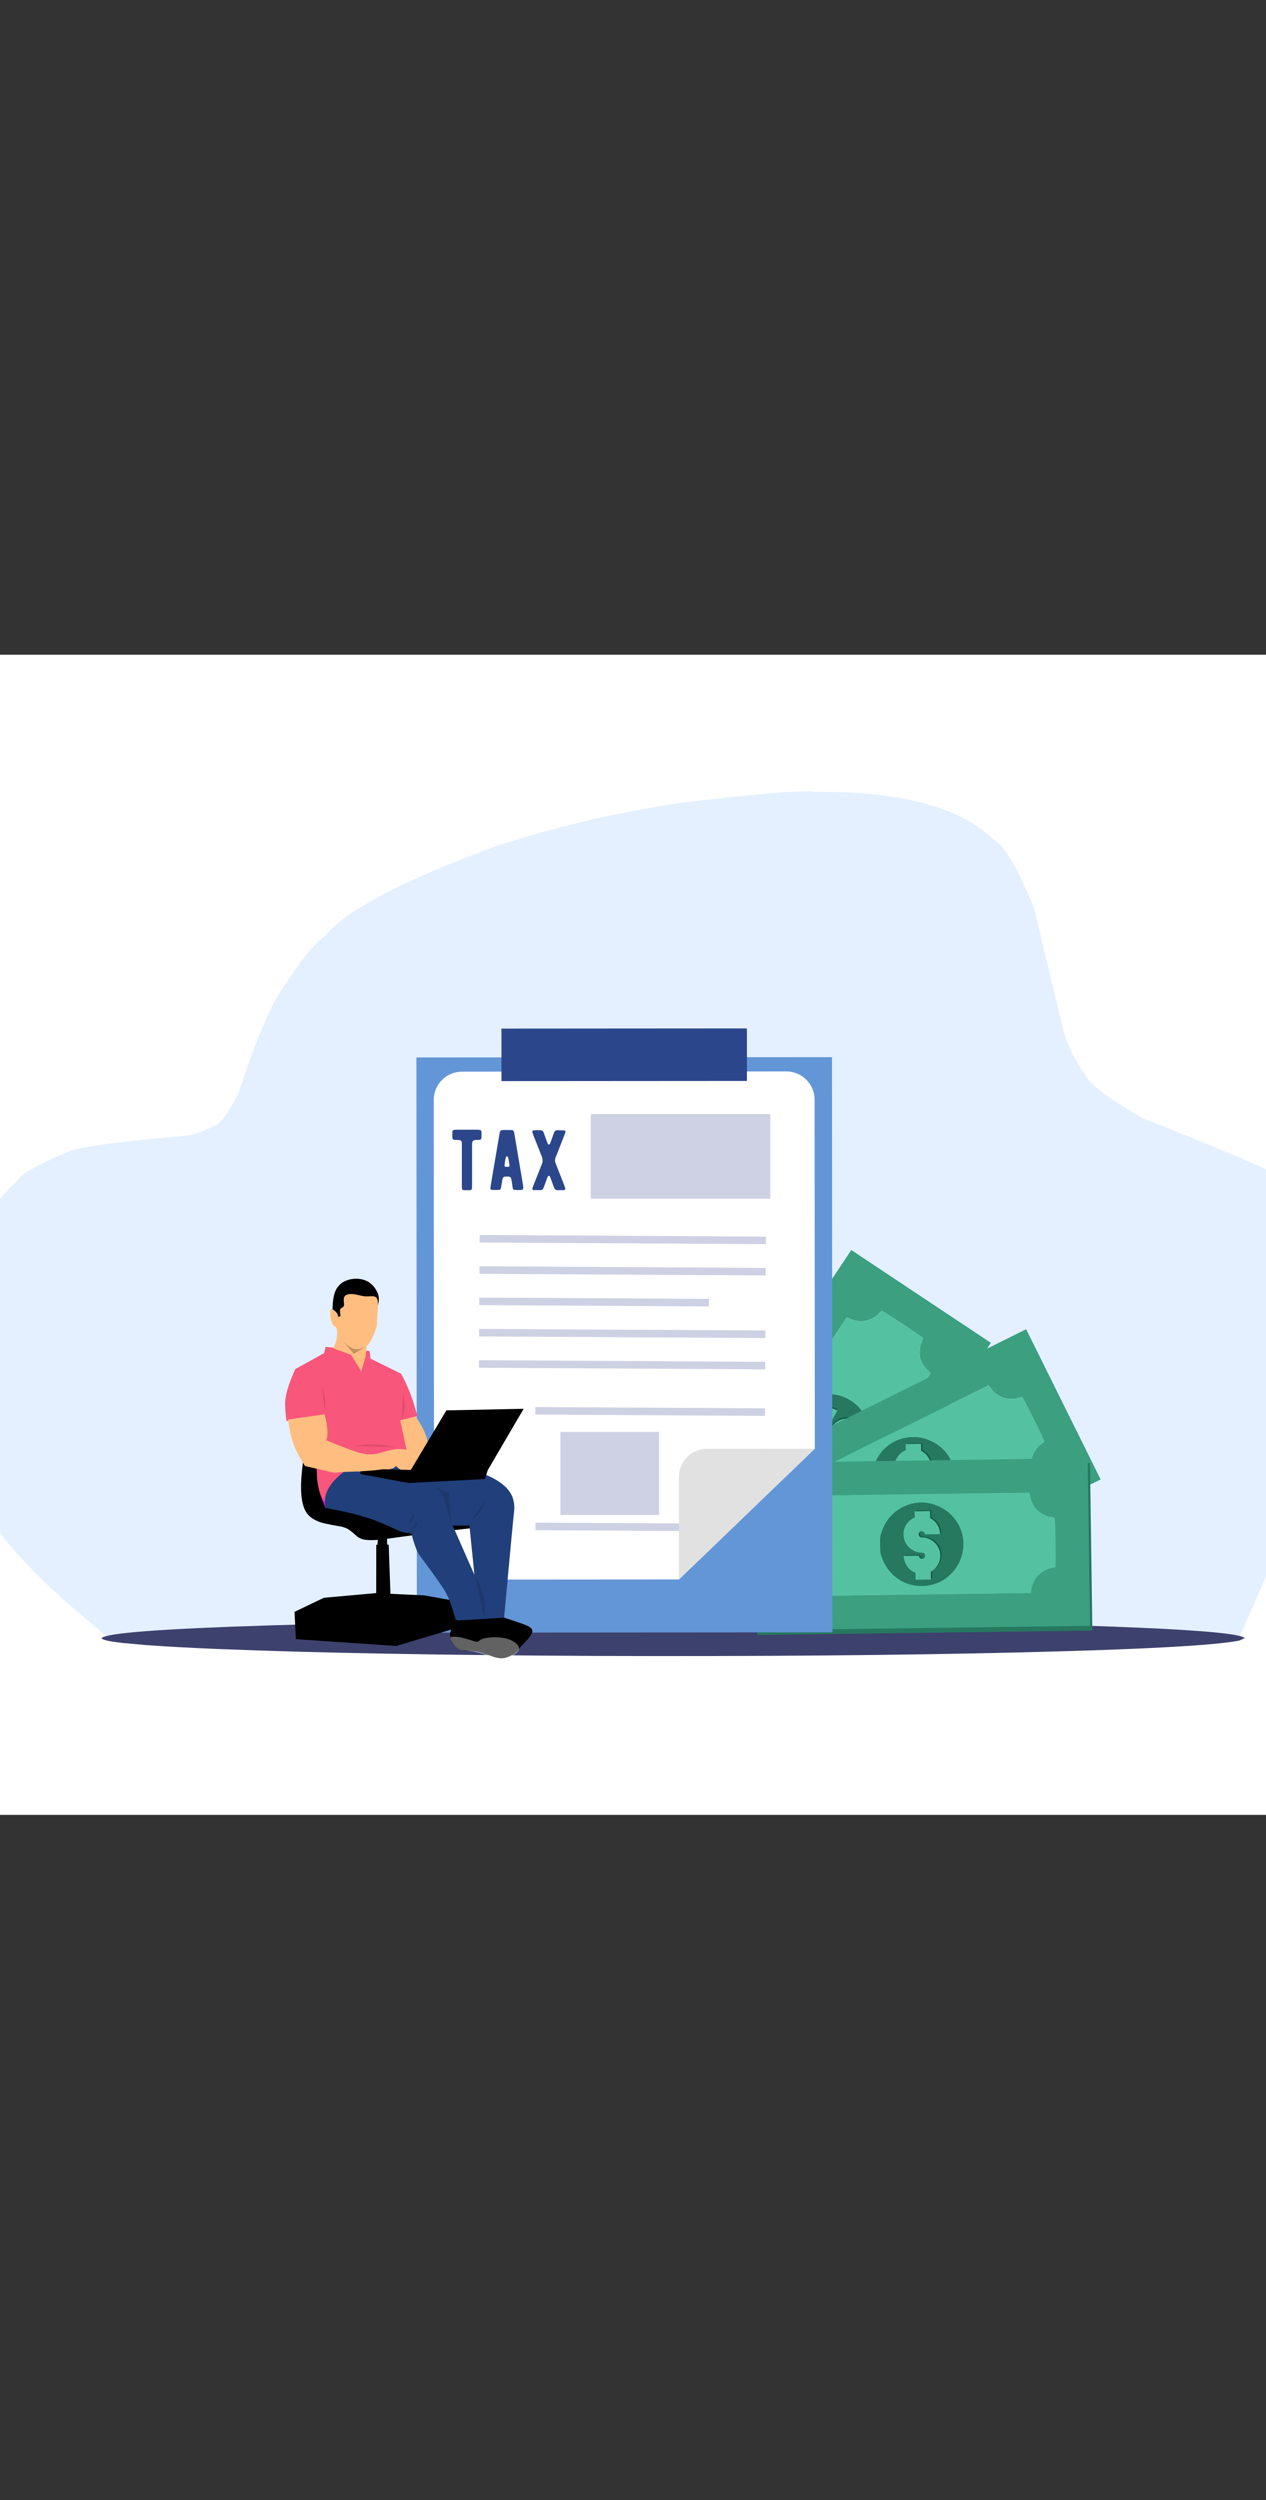 <?xml version='1.0' encoding='utf-8'?>
<svg xmlns="http://www.w3.org/2000/svg" version="1.1" width="1080px" height="2132px" viewBox="0 0 1080 2132"><rect x="0" y="0" width="1080" height="2132" fill="#333333" stroke="none"/> <g id="layer1"> <g style="fill:rgb(255,255,255); fill-opacity:1.0; stroke-linejoin: miter"> <path d="M-152.001,558.343C-152.175,558.343,-152.342,558.412,-152.465,558.535C-152.588,558.658,-152.657,558.825,-152.657,558.999L-152.656,1547C-152.656,1547.362,-152.362,1547.656,-152,1547.656L1231.001,1547.657C1231.175,1547.657,1231.342,1547.588,1231.465,1547.465C1231.588,1547.342,1231.657,1547.175,1231.657,1547.001L1231.656,559C1231.656,558.638,1231.362,558.344,1231,558.344L-152.001,558.343 Z"/> </g> <g style="fill:rgb(228,240,255); fill-opacity:1.0; stroke-linejoin: miter"> <path d="M90.383,1395.312L74.914,1381.73Q-30.811,1295.879,-47.521,1209.82Q-56.525,1180.796,-41.842,1108.029Q-24.909,1044.618,14.62,1006.908Q20.12,998.08,57.093,982.673Q67.186,976.49,160.039,968.381Q172.515,965.838,182.132,960.133Q188.854,960.049,203.373,932.639Q218.968,883.952,234.219,853.557Q263.008,807.551,277.113,798.374Q303.087,765.814,421.502,722.148Q495.841,697.604,578.293,684.947Q678.309,672.807,694.891,675.258Q805.14,674.208,848.048,716.409Q860.38,722.237,881.799,773.319L907.741,880.922Q914.13,900.804,925.891,916.519Q928.753,926.654,974.792,953.543Q1082.194,995.689,1099.199,1007.125Q1136.962,1027.536,1148.089,1067.358Q1161.381,1093.619,1134.745,1196.996Q1104.62,1290.931,1056.535,1397.984L90.383,1395.312"/> </g> <g style="fill:rgb(61,65,109); fill-opacity:1.0; stroke-linejoin: miter"> <path d="M1061.811,1396.938L1057.36,1399.018Q1025.719,1405.307,872.194,1409.077Q717.608,1412.843,508.122,1412.131Q308.195,1411.136,188.327,1406.307Q149.921,1404.746,125.057,1402.906L104.159,1401.013Q86.937,1399.06,86.744,1396.937Q91.972,1390.421,229.539,1386.094Q367.106,1381.768,574.277,1381.604Q781.448,1381.768,919.015,1386.095Q1056.583,1390.422,1061.811,1396.938"/> </g> <g style="fill:rgb(59,159,128); fill-opacity:1.0; stroke-linejoin: miter"> <path d="M568.395,1304.09C568.57,1304.342,595.267,1322.159,627.797,1343.713L686.907,1382.938L766.138,1264.061L845.319,1145.15L785.764,1105.561L726.208,1065.971L647.215,1184.797C603.76,1250.167,568.301,1303.819,568.395,1304.09 Z M725.457,1124.761C731.825,1127.483,737.823,1127.347,744.023,1124.325C746.276,1123.21,748.255,1121.78,749.605,1120.273C750.698,1118.935,751.934,1117.905,752.266,1117.92C753.554,1117.948,787.286,1140.373,787.384,1141.261C787.382,1141.673,786.861,1143.18,786.197,1144.594C784.549,1147.897,784.066,1154.515,785.13,1158.385C786.295,1162.319,788.761,1166.363,791.573,1168.851L793.876,1170.862L742.507,1248.145L691.165,1325.379L687.61,1323.908C685.672,1323.099,683.039,1322.31,681.769,1322.156C675.815,1321.495,667.934,1324.158,664.271,1328.112C663.433,1329.065,662.309,1330.239,661.785,1330.717L660.866,1331.686L643.238,1319.966C623.513,1306.854,625.229,1308.614,627.429,1303.96C628.979,1300.597,629.366,1295.978,628.474,1291.537C627.514,1286.776,624.111,1281.149,620.92,1279.025L619.539,1278.107L670.942,1200.777L722.348,1123.449L725.457,1124.761 Z"/> </g> <g style="fill:rgb(38,120,95); fill-opacity:1.0; stroke-linejoin: miter"> <path d="M674,1210.231C671.453,1216.229,670.542,1223.597,671.582,1229.989C672.622,1236.178,674.563,1240.696,678.348,1245.958C680.941,1249.607,681.687,1250.241,687.167,1253.884C692.503,1257.432,693.6,1257.951,697.583,1258.883C706.216,1260.983,714.595,1260.161,722.016,1256.645C736.065,1249.977,744.438,1234.177,741.975,1219.077C739.08,1201.418,724.482,1188.757,706.9,1188.749C692.82,1188.735,679.442,1197.496,674,1210.231 Z"/> </g> <g style="fill:rgb(84,194,160); fill-opacity:1.0; stroke-linejoin: miter"> <path d="M676.892,1204.888C683.391,1195.109,694.891,1188.738,706.9,1188.749C724.482,1188.757,739.08,1201.418,741.975,1219.077C743.403,1227.84,741.187,1236.84,736.324,1244.151C732.809,1249.439,727.911,1253.846,722.016,1256.645C714.595,1260.161,706.216,1260.983,697.583,1258.883C693.6,1257.951,692.503,1257.432,687.167,1253.884C681.687,1250.241,680.941,1249.607,678.348,1245.958C674.563,1240.696,672.622,1236.178,671.582,1229.989C670.542,1223.597,671.453,1216.229,674,1210.231C674.801,1208.358,675.774,1206.573,676.892,1204.888 Z M619.539,1278.107L620.92,1279.025C624.111,1281.149,627.514,1286.776,628.474,1291.537C629.366,1295.978,628.979,1300.597,627.429,1303.96C625.229,1308.614,623.513,1306.854,643.238,1319.966L660.866,1331.686L661.785,1330.717C662.309,1330.239,663.433,1329.065,664.271,1328.112C667.934,1324.158,675.815,1321.495,681.769,1322.156C683.039,1322.31,685.672,1323.099,687.61,1323.908L691.165,1325.379L793.876,1170.862L791.573,1168.851C788.761,1166.363,786.295,1162.319,785.13,1158.385C784.066,1154.515,784.549,1147.897,786.197,1144.594C786.861,1143.18,787.382,1141.673,787.384,1141.261C787.286,1140.373,753.554,1117.948,752.266,1117.92C751.934,1117.905,750.698,1118.935,749.605,1120.273C748.255,1121.78,746.276,1123.21,744.023,1124.325C737.823,1127.347,731.825,1127.483,725.457,1124.761L722.348,1123.449 Z"/> </g> <g style="fill:rgb(18,91,69); fill-opacity:1.0; stroke-linejoin: miter"> <path d="M686.63,1210.522L691.181,1213.074Q690.609,1217.754,692.672,1222.035Q694.734,1226.317,699.081,1228.755Q701.865,1230.317,704.987,1230.639Q708.042,1230.924,710.904,1230.119Q713.766,1229.314,716.262,1227.411Q718.72,1225.575,720.282,1222.791L720.511,1222.383Q721.103,1221.645,722.02,1221.444Q722.935,1221.244,723.818,1221.739Q724.769,1222.272,725.067,1223.332Q725.365,1224.393,724.832,1225.343Q724.299,1226.294,723.238,1226.592Q722.178,1226.891,721.228,1226.357L714.904,1237.63Q717.078,1238.849,719.428,1239.275Q721.673,1239.73,724.018,1239.528Q726.258,1239.356,728.424,1238.518Q730.523,1237.641,732.336,1236.158L737.498,1239.054L743.897,1227.645L738.124,1224.407Q738.187,1220.157,736.1,1216.397Q734.08,1212.675,730.142,1210.466Q727.357,1208.904,724.235,1208.58Q721.18,1208.295,718.318,1209.101Q715.456,1209.906,712.96,1211.81Q710.502,1213.645,708.94,1216.429L708.712,1216.837Q708.119,1217.576,707.135,1217.738Q706.219,1217.939,705.404,1217.481Q704.453,1216.948,704.087,1215.85Q703.789,1214.79,704.322,1213.839Q704.855,1212.888,705.983,1212.628Q707.044,1212.33,707.994,1212.863L714.317,1201.589Q710.379,1199.38,706.082,1199.56Q701.785,1199.738,698.191,1202.008L693.029,1199.113 Z"/> </g> <g style="fill:rgb(84,194,160); fill-opacity:1.0; stroke-linejoin: miter"> <path d="M686.665,1211.798L691.215,1214.35Q690.644,1219.029,692.706,1223.311Q694.769,1227.592,699.115,1230.031Q701.899,1231.592,705.022,1231.915Q708.076,1232.2,710.938,1231.394Q713.8,1230.589,716.296,1228.686Q718.754,1226.851,720.316,1224.066L720.545,1223.659Q721.138,1222.92,722.054,1222.72Q722.969,1222.519,723.853,1223.014Q724.803,1223.548,725.101,1224.608Q725.399,1225.668,724.866,1226.618Q724.333,1227.569,723.273,1227.867Q722.213,1228.166,721.262,1227.633L714.939,1238.906Q717.112,1240.125,719.462,1240.55Q721.707,1241.006,724.053,1240.804Q726.292,1240.632,728.458,1239.793Q730.557,1238.917,732.37,1237.434L737.532,1240.33L743.931,1228.92L738.159,1225.682Q738.221,1221.432,736.134,1217.672Q734.115,1213.95,730.176,1211.741Q727.391,1210.179,724.269,1209.856Q721.215,1209.571,718.353,1210.377Q715.49,1211.181,712.995,1213.085Q710.537,1214.92,708.975,1217.705L708.746,1218.112Q708.154,1218.851,707.17,1219.013Q706.253,1219.213,705.438,1218.757Q704.488,1218.224,704.122,1217.125Q703.823,1216.066,704.357,1215.115Q704.889,1214.164,706.018,1213.904Q707.078,1213.605,708.029,1214.138L714.352,1202.865Q710.413,1200.656,706.116,1200.835Q701.82,1201.014,698.226,1203.284L693.064,1200.388 Z"/> </g> <g style="fill:rgb(59,159,128); fill-opacity:1.0; stroke-linejoin: miter"> <path d="M619.65,1260.825C619.675,1261.131,633.887,1289.909,651.282,1324.842L682.861,1388.366L810.916,1325.031L938.943,1261.642L907.161,1197.58L875.379,1133.514L747.556,1196.925C677.239,1231.809,619.704,1260.544,619.65,1260.825 Z M845.334,1184.053C849.488,1189.594,854.75,1192.475,861.631,1192.958C864.139,1193.12,866.568,1192.871,868.491,1192.24C870.107,1191.628,871.692,1191.354,871.972,1191.533C873.072,1192.201,891.073,1228.489,890.714,1229.307C890.506,1229.662,889.302,1230.708,888.02,1231.6C884.941,1233.635,881.213,1239.125,880.199,1243.009C879.242,1246.999,879.355,1251.734,880.548,1255.294L881.536,1258.187L798.408,1299.432L715.328,1340.647L712.985,1337.596C711.711,1335.926,709.825,1333.926,708.802,1333.157C703.977,1329.609,695.82,1327.974,690.67,1329.568C689.468,1329.973,687.908,1330.429,687.215,1330.58L685.935,1330.961L676.529,1311.997C666.001,1290.778,666.608,1293.161,670.841,1290.23C673.864,1288.091,676.509,1284.287,677.956,1279.994C679.506,1275.392,679.372,1268.816,677.671,1265.381L676.933,1263.896L760.115,1222.628L843.297,1181.362L845.334,1184.053 Z"/> </g> <g style="fill:rgb(38,120,95); fill-opacity:1.0; stroke-linejoin: miter"> <path d="M758.037,1232.344C752.831,1236.266,748.358,1242.192,746.063,1248.247C743.87,1254.127,743.292,1259.009,743.938,1265.458C744.359,1269.915,744.689,1270.837,747.613,1276.732C750.46,1282.472,751.15,1283.471,754.134,1286.27C760.561,1292.405,768.227,1295.883,776.412,1296.548C791.914,1297.797,807.064,1288.3,812.482,1273.992C818.803,1257.252,812.492,1238.988,797.269,1230.19C785.083,1223.138,769.117,1224.036,758.037,1232.344 Z"/> </g> <g style="fill:rgb(84,194,160); fill-opacity:1.0; stroke-linejoin: miter"> <path d="M763.213,1229.163C773.73,1223.943,786.875,1224.177,797.269,1230.19C812.492,1238.988,818.803,1257.252,812.482,1273.992C809.337,1282.295,802.917,1288.98,795.05,1292.881C789.362,1295.703,782.917,1297.072,776.412,1296.548C768.227,1295.883,760.561,1292.405,754.134,1286.27C751.15,1283.471,750.46,1282.472,747.613,1276.732C744.689,1270.837,744.359,1269.915,743.938,1265.458C743.292,1259.009,743.87,1254.127,746.063,1248.247C748.358,1242.192,752.831,1236.266,758.037,1232.344C759.666,1231.123,761.402,1230.063,763.213,1229.163 Z M676.933,1263.896L677.671,1265.381C679.372,1268.816,679.506,1275.392,677.956,1279.994C676.509,1284.287,673.864,1288.091,670.841,1290.23C666.608,1293.161,666.001,1290.778,676.529,1311.997L685.935,1330.961L687.215,1330.58C687.908,1330.429,689.468,1329.973,690.67,1329.568C695.82,1327.974,703.977,1329.609,708.802,1333.157C709.825,1333.926,711.711,1335.926,712.985,1337.596L715.328,1340.647L881.536,1258.187L880.548,1255.294C879.355,1251.734,879.242,1246.999,880.199,1243.009C881.213,1239.125,884.941,1233.635,888.02,1231.6C889.302,1230.708,890.506,1229.662,890.714,1229.307C891.073,1228.489,873.072,1192.201,871.972,1191.533C871.692,1191.354,870.107,1191.628,868.491,1192.24C866.568,1192.871,864.139,1193.12,861.631,1192.958C854.75,1192.475,849.488,1189.594,845.334,1184.053L843.297,1181.362 Z"/> </g> <g style="fill:rgb(18,91,69); fill-opacity:1.0; stroke-linejoin: miter"> <path d="M773.706,1230.726L773.771,1235.943Q769.433,1237.788,766.756,1241.715Q764.079,1245.641,764.141,1250.624Q764.181,1253.817,765.462,1256.682Q766.743,1259.47,768.871,1261.546Q770.999,1263.622,773.896,1264.832Q776.715,1266.043,779.907,1266.003L780.374,1265.998Q781.311,1266.142,781.942,1266.835Q782.574,1267.528,782.587,1268.54Q782.6,1269.63,781.83,1270.418Q781.062,1271.207,779.972,1271.22Q778.882,1271.233,778.093,1270.465Q777.305,1269.696,777.292,1268.605L764.366,1268.767Q764.397,1271.258,765.204,1273.506Q765.932,1275.678,767.28,1277.607Q768.549,1279.461,770.358,1280.918Q772.166,1282.297,774.357,1283.127L774.431,1289.044L787.511,1288.881L787.429,1282.263Q791.141,1280.192,793.354,1276.504Q795.567,1272.895,795.511,1268.379Q795.472,1265.186,794.19,1262.321Q792.91,1259.533,790.781,1257.457Q788.653,1255.382,785.756,1254.172Q782.937,1252.961,779.745,1253.001L779.278,1253.007Q778.342,1252.862,777.709,1252.092Q777.077,1251.398,777.066,1250.463Q777.053,1249.374,777.821,1248.508Q778.59,1247.719,779.68,1247.706Q780.769,1247.693,781.559,1248.54Q782.347,1249.308,782.361,1250.399L795.286,1250.238Q795.229,1245.721,792.926,1242.09Q790.622,1238.458,786.86,1236.48L786.786,1230.563 Z"/> </g> <g style="fill:rgb(84,194,160); fill-opacity:1.0; stroke-linejoin: miter"> <path d="M772.619,1231.394L772.683,1236.61Q768.345,1238.456,765.669,1242.382Q762.992,1246.309,763.054,1251.292Q763.093,1254.485,764.375,1257.35Q765.656,1260.137,767.784,1262.213Q769.912,1264.29,772.809,1265.5Q775.627,1266.711,778.819,1266.67L779.287,1266.665Q780.223,1266.81,780.855,1267.502Q781.486,1268.195,781.499,1269.207Q781.512,1270.297,780.743,1271.086Q779.974,1271.873,778.884,1271.888Q777.794,1271.901,777.006,1271.132Q776.218,1270.363,776.204,1269.273L763.279,1269.434Q763.31,1271.926,764.117,1274.174Q764.845,1276.345,766.192,1278.276Q767.461,1280.128,769.271,1281.585Q771.079,1282.965,773.27,1283.794L773.343,1289.711L786.424,1289.549L786.342,1282.93Q790.053,1280.86,792.266,1277.171Q794.48,1273.562,794.423,1269.046Q794.384,1265.854,793.102,1262.988Q791.822,1260.201,789.693,1258.124Q787.565,1256.049,784.669,1254.839Q781.85,1253.628,778.658,1253.668L778.191,1253.674Q777.255,1253.53,776.622,1252.759Q775.99,1252.066,775.979,1251.132Q775.966,1250.042,776.733,1249.175Q777.502,1248.387,778.592,1248.373Q779.682,1248.36,780.471,1249.207Q781.26,1249.976,781.273,1251.066L794.198,1250.905Q794.142,1246.389,791.839,1242.757Q789.535,1239.126,785.773,1237.148L785.699,1231.231 Z"/> </g> <g style="fill:rgb(38,120,95); fill-opacity:1.0; stroke-linejoin: miter"> <path d="M648.477,1251.744C645.727,1251.816,644.254,1251.868,644.23,1251.903C644.118,1252.191,644.508,1284.286,645.113,1323.303L646.163,1394.236L789.015,1392.407L931.861,1390.519L930.86,1319.012L929.857,1247.504L787.184,1249.502C720.486,1250.435,664.033,1251.349,648.477,1251.744 Z M694.565,1279.408L787.412,1278.105L880.259,1276.805L694.565,1279.408 Z M789.145,1356.547C789.098,1356.547,789.052,1356.549,789.004,1356.549C788.958,1356.55,788.912,1356.552,788.865,1356.554 Z M696.052,1365.214L881.574,1362.613L788.787,1363.916L696.052,1365.214 Z"/> </g> <g style="fill:rgb(59,159,128); fill-opacity:1.0; stroke-linejoin: miter"> <path d="M642.246,1247.845C642.137,1248.132,642.528,1280.226,643.133,1319.245L644.184,1390.178L787.034,1388.35L929.881,1386.462L928.879,1314.955L927.878,1243.448L785.206,1245.445C706.719,1246.543,642.417,1247.614,642.246,1247.845 Z M878.955,1276.057C880.308,1282.849,883.811,1287.72,889.808,1291.127C892.001,1292.356,894.3,1293.18,896.307,1293.443C898.028,1293.588,899.576,1294.025,899.751,1294.307C900.456,1295.385,901.021,1335.888,900.345,1336.471C900.003,1336.702,898.465,1337.124,896.923,1337.375C893.268,1337.882,887.534,1341.223,884.943,1344.289C882.357,1347.474,880.414,1351.794,879.953,1355.519L879.594,1358.555L786.806,1359.86L694.074,1361.158L693.278,1357.393C692.851,1355.338,692.013,1352.719,691.422,1351.584C688.602,1346.299,681.951,1341.303,676.618,1340.517C675.36,1340.363,673.755,1340.101,673.064,1339.938L671.746,1339.727L671.451,1318.561C671.118,1294.878,670.637,1297.288,675.72,1296.472C679.37,1295.85,683.399,1293.56,686.559,1290.313C689.944,1286.831,692.663,1280.843,692.611,1277.01L692.588,1275.351L785.434,1274.049L878.28,1272.751L878.955,1276.057 Z"/> </g> <g style="fill:rgb(38,120,95); fill-opacity:1.0; stroke-linejoin: miter"> <path d="M779.364,1281.916C772.975,1283.205,766.382,1286.618,761.697,1291.09C757.18,1295.445,754.55,1299.6,752.348,1305.696C750.803,1309.897,750.703,1310.872,750.795,1317.451C750.884,1323.858,751.074,1325.056,752.557,1328.869C755.705,1337.178,761.118,1343.626,768.212,1347.76C781.655,1355.581,799.421,1353.558,810.486,1342.991C823.417,1330.622,825.611,1311.424,815.68,1296.916C807.734,1285.292,792.945,1279.206,779.364,1281.916 Z"/> </g> <g style="fill:rgb(84,194,160); fill-opacity:1.0; stroke-linejoin: miter"> <path d="M785.406,1281.281C797.147,1281.115,808.902,1287.003,815.68,1296.916C825.611,1311.424,823.417,1330.622,810.486,1342.991C804.064,1349.122,795.387,1352.381,786.607,1352.502C780.258,1352.591,773.854,1351.041,768.212,1347.76C761.118,1343.626,755.705,1337.178,752.557,1328.869C751.074,1325.056,750.884,1323.858,750.795,1317.451C750.703,1310.872,750.803,1309.897,752.348,1305.696C754.55,1299.6,757.18,1295.445,761.697,1291.09C766.382,1286.618,772.975,1283.205,779.364,1281.916C781.361,1281.518,783.384,1281.312,785.406,1281.281 Z M692.588,1275.351L692.611,1277.01C692.663,1280.843,689.944,1286.831,686.559,1290.313C683.399,1293.56,679.37,1295.85,675.72,1296.472C670.637,1297.288,671.118,1294.878,671.451,1318.561L671.746,1339.727L673.064,1339.938C673.755,1340.101,675.36,1340.363,676.618,1340.517C681.951,1341.303,688.602,1346.299,691.422,1351.584C692.013,1352.719,692.851,1355.338,693.278,1357.393L694.074,1361.158L879.594,1358.555L879.953,1355.519C880.414,1351.794,882.357,1347.474,884.943,1344.289C887.534,1341.223,893.268,1337.882,896.923,1337.375C898.465,1337.124,900.003,1336.702,900.345,1336.471C901.021,1335.888,900.456,1295.385,899.751,1294.307C899.576,1294.025,898.028,1293.588,896.307,1293.443C894.3,1293.18,892.001,1292.356,889.808,1291.127C883.811,1287.72,880.308,1282.849,878.955,1276.057L878.28,1272.751 Z"/> </g> <g style="fill:rgb(18,91,69); fill-opacity:1.0; stroke-linejoin: miter"> <path d="M781.399,1288.123L781.464,1293.34Q777.126,1295.185,774.449,1299.112Q771.772,1303.04,771.834,1308.023Q771.874,1311.215,773.155,1314.08Q774.436,1316.867,776.565,1318.944Q778.693,1321.02,781.589,1322.23Q784.408,1323.441,787.6,1323.401L788.067,1323.396Q789.003,1323.54,789.635,1324.233Q790.266,1324.926,790.279,1325.938Q790.293,1327.028,789.524,1327.816Q788.755,1328.604,787.665,1328.618Q786.575,1328.632,785.786,1327.862Q784.998,1327.093,784.984,1326.003L772.059,1326.165Q772.09,1328.656,772.897,1330.904Q773.625,1333.076,774.973,1335.005Q776.242,1336.859,778.051,1338.315Q779.859,1339.695,782.05,1340.524L782.124,1346.442L795.204,1346.28L795.122,1339.661Q798.834,1337.59,801.047,1333.903Q803.26,1330.293,803.204,1325.777Q803.164,1322.585,801.883,1319.719Q800.602,1316.932,798.474,1314.856Q796.345,1312.779,793.449,1311.57Q790.631,1310.359,787.438,1310.399L786.971,1310.405Q786.035,1310.26,785.402,1309.489Q784.771,1308.796,784.759,1307.862Q784.746,1306.772,785.513,1305.906Q786.283,1305.116,787.372,1305.103Q788.462,1305.089,789.252,1305.937Q790.04,1306.706,790.054,1307.796L802.979,1307.636Q802.923,1303.119,800.619,1299.487Q798.316,1295.856,794.553,1293.879L794.48,1287.961 Z"/> </g> <g style="fill:rgb(84,194,160); fill-opacity:1.0; stroke-linejoin: miter"> <path d="M780.312,1288.792L780.376,1294.008Q776.038,1295.853,773.361,1299.78Q770.685,1303.707,770.747,1308.69Q770.787,1311.882,772.068,1314.748Q773.349,1317.535,775.477,1319.611Q777.606,1321.687,780.502,1322.898Q783.32,1324.108,786.512,1324.069L786.98,1324.064Q787.916,1324.207,788.548,1324.9Q789.179,1325.593,789.192,1326.605Q789.205,1327.695,788.436,1328.484Q787.667,1329.272,786.577,1329.285Q785.487,1329.299,784.699,1328.53Q783.91,1327.761,783.897,1326.671L770.972,1326.832Q771.003,1329.323,771.81,1331.571Q772.538,1333.743,773.885,1335.673Q775.154,1337.526,776.964,1338.983Q778.772,1340.362,780.962,1341.192L781.036,1347.11L794.117,1346.947L794.035,1340.329Q797.747,1338.258,799.96,1334.57Q802.173,1330.961,802.117,1326.444Q802.077,1323.252,800.796,1320.387Q799.515,1317.599,797.387,1315.523Q795.258,1313.447,792.362,1312.237Q789.543,1311.026,786.351,1311.065L785.884,1311.072Q784.947,1310.927,784.315,1310.157Q783.684,1309.464,783.672,1308.529Q783.658,1307.439,784.426,1306.573Q785.195,1305.785,786.285,1305.771Q787.376,1305.758,788.164,1306.604Q788.953,1307.373,788.966,1308.463L801.891,1308.303Q801.835,1303.787,799.532,1300.155Q797.228,1296.524,793.466,1294.546L793.392,1288.628 Z"/> </g> <g style="fill:rgb(255,182,148); fill-opacity:1.0; stroke-linejoin: miter"> <path d="M689.778,1193.387L689.778,1193.387L689.778,1193.387L689.778,1193.387"/> </g> <g style="fill:rgb(255,255,255); fill-opacity:1.0; stroke-linejoin: miter"> <path d="M706.872,1261.135L706.872,1261.135L706.872,1261.135L706.872,1261.135"/> </g> <g style="fill:rgb(99,150,214); fill-opacity:1.0; stroke-linejoin: miter"> <path d="M355.24,901.768L532.494,901.641L709.748,901.514Q709.925,1146.759,710.102,1392.006Q532.847,1392.133,355.592,1392.26Q355.416,1147.013,355.24,901.768"/> </g> <g style="fill:rgb(255,255,255); fill-opacity:1.0; stroke-linejoin: miter"> <path d="M394.384,1347.048C381.101,1347.057,370.317,1336.289,370.307,1322.999L370.03,937.96C370.021,924.672,380.789,913.893,394.072,913.883L670.826,913.683C684.115,913.675,694.893,924.437,694.902,937.726L695.117,1235.389L579.202,1346.916L394.384,1347.046 Z"/> </g> <g style="fill:rgb(206,209,227); fill-opacity:1.0; stroke-linejoin: miter"> <path d="M409.198,1053.146L409.161,1059.595L653.373,1060.979L653.409,1054.532L409.198,1053.146 Z"/> </g> <g style="fill:rgb(206,209,227); fill-opacity:1.0; stroke-linejoin: miter"> <path d="M409.046,1079.84L409.009,1086.289L653.221,1087.675L653.258,1081.227L409.046,1079.84 Z"/> </g> <g style="fill:rgb(206,209,227); fill-opacity:1.0; stroke-linejoin: miter"> <path d="M408.894,1106.535L408.858,1112.984L604.762,1114.095L604.799,1107.648L408.894,1106.535 Z"/> </g> <g style="fill:rgb(206,209,227); fill-opacity:1.0; stroke-linejoin: miter"> <path d="M408.743,1133.231L408.706,1139.679L652.918,1141.064L652.955,1134.617L408.743,1133.231 Z"/> </g> <g style="fill:rgb(206,209,227); fill-opacity:1.0; stroke-linejoin: miter"> <path d="M408.591,1159.925L408.554,1166.374L652.767,1167.76L652.804,1161.312L408.591,1159.925 Z"/> </g> <g style="fill:rgb(255,0,0); fill-opacity:1.0; stroke-linejoin: miter"> <path d="M518.013,832.24L518.013,832.241L518.013,832.241L518.013,832.24L518.013,832.241L518.013,832.24L518.013,832.241Q518.013,832.24,518.013,832.24 Z"/> </g> <g style="fill:rgb(206,209,227); fill-opacity:1.0; stroke-linejoin: miter"> <path d="M456.708,1199.87L456.671,1206.318L652.576,1207.431L652.613,1200.983L456.708,1199.87 Z"/> </g> <g style="fill:rgb(206,209,227); fill-opacity:1.0; stroke-linejoin: miter"> <path d="M456.779,1298.451L456.742,1304.9L579.177,1305.595L621.897,1305.837L628.564,1299.427L628.56,1299.426L579.172,1299.147L456.779,1298.451 Z"/> </g> <g style="fill:rgb(225,225,225); fill-opacity:1.0; stroke-linejoin: miter"> <path d="M695.122,1235.389L603.186,1235.453C589.897,1235.464,579.134,1246.242,579.144,1259.531L579.207,1346.915L695.122,1235.389 Z"/> </g> <g style="fill:rgb(43,70,139); fill-opacity:1.0; stroke-linejoin: miter"> <path d="M427.784,877.155L532.476,877.08L637.168,877.005Q637.184,899.398,637.2,921.792Q532.508,921.867,427.816,921.942Q427.8,899.549,427.784,877.155"/> </g> <g style="fill:rgb(206,209,227); fill-opacity:1.0; stroke-linejoin: miter"> <path d="M503.973,950.052L580.548,950.052L657.125,950.052Q657.125,986.155,657.125,1022.258Q580.548,1022.258,503.973,1022.258Q503.973,986.155,503.973,950.052"/> </g> <g style="fill:rgb(43,70,139); fill-opacity:1.0; stroke-linejoin: miter"> <path d="M458.674,963.795Q456.931,963.795,455.299,963.966Q454.618,964.002,454.295,964.468Q453.973,964.934,454.116,965.579Q454.295,966.26,454.869,967.73Q460.819,982.786,462.146,986.156Q463.544,989.561,462.217,992.787Q461.25,995.117,454.94,1011.176Q454.438,1012.467,454.259,1013.077Q453.793,1014.798,455.442,1014.869Q456.661,1014.905,461.178,1014.905Q462.899,1014.905,463.58,1013.221Q463.831,1012.611,464.619,1010.532Q467.037,1003.9,467.092,1003.791L467.093,1003.794Q467.497,1002.749,468.185,1002.749Q468.23,1002.749,468.276,1002.753Q468.957,1002.788,469.423,1003.9Q469.458,1003.971,469.925,1005.226Q472.219,1011.643,472.434,1012.252Q473.373,1014.972,475.716,1014.972Q475.967,1014.972,476.234,1014.941L477.954,1014.944L477.954,1014.905L480.822,1014.908Q482.722,1014.762,482.113,1012.97Q481.396,1010.962,480.32,1008.13Q475.445,995.691,474.011,992.142Q472.971,989.525,473.939,987.123Q474.047,986.873,474.226,986.442Q474.405,985.94,474.477,985.797Q475.158,984.004,478.062,976.691Q480.249,971.136,481.611,967.622Q482.184,966.153,482.292,965.758Q482.507,964.97,482.184,964.468Q481.862,964.002,481.073,963.93Q480.105,963.895,478.349,963.895Q476.413,963.859,475.624,963.822Q475.558,963.82,475.492,963.82Q473.272,963.82,472.506,966.189Q472.183,967.157,469.925,973.466Q469.494,974.613,469.172,975.329Q468.921,975.939,468.311,976.011Q468.254,976.017,468.199,976.017Q467.566,976.017,467.236,975.258Q467.057,974.863,466.412,973.107Q464.368,967.443,463.795,965.83Q463.185,964.038,461.859,963.93Q460.223,963.795,458.674,963.795 Z"/> </g> <g style="fill:rgb(43,70,139); fill-opacity:1.0; stroke-linejoin: miter"> <path d="M389.519,963.393Q388.3,963.393,387.799,963.464Q386.795,963.536,386.401,963.93Q386.006,964.289,385.935,965.221Q385.827,967.766,385.935,970.132Q386.006,971.171,386.437,971.566Q386.867,971.996,387.978,972.068Q388.48,972.104,389.699,972.104Q390.81,972.104,391.455,972.175Q392.781,972.318,393.319,972.856Q393.857,973.394,393.964,974.72Q394,975.222,394,977.05L394,993.827Q394,1006.66,394,1010.926Q394,1012.611,394.072,1013.221Q394.215,1014.905,395.649,1014.941Q396.771,1014.987,397.938,1014.987Q399.495,1014.987,401.134,1014.905Q402.46,1014.869,402.604,1013.399Q402.711,1012.467,402.711,1010.496L402.711,994.15Q402.711,981.424,402.711,977.803Q402.711,975.652,402.747,975.186Q402.854,973.538,403.5,972.892Q404.109,972.247,405.758,972.139Q406.26,972.104,407.371,972.104Q408.375,972.068,408.949,972.031Q409.88,971.96,410.275,971.566Q410.669,971.171,410.741,970.203Q410.813,969.236,410.777,967.013Q410.777,964.432,410.275,963.93Q409.737,963.428,407.192,963.393 Z"/> </g> <g style="fill:rgb(43,70,139); fill-opacity:1.0; stroke-linejoin: miter"> <path d="M429.596,963.608Q427.804,963.608,427.195,964.11Q426.478,964.647,426.191,966.476Q426.048,967.479,421.782,992.285Q421.029,996.874,418.627,1010.998Q418.376,1012.575,418.34,1012.97Q418.269,1014.69,419.81,1014.726Q420.993,1014.78,422.427,1014.78Q423.861,1014.78,425.546,1014.726Q427.051,1014.69,427.338,1013.149Q428.306,1008.058,428.378,1007.234Q428.7,1004.402,429.668,1003.756Q430.334,1003.324,432.854,1003.324Q433.048,1003.324,433.253,1003.326Q433.217,1003.326,433.826,1003.362Q435.726,1003.47,436.085,1005.19Q436.551,1007.162,436.622,1007.7Q436.73,1008.56,436.981,1010.281Q437.196,1012.001,437.34,1012.826Q437.483,1013.865,437.913,1014.26Q438.343,1014.69,439.383,1014.762Q439.849,1014.798,442.537,1014.833Q442.724,1014.836,442.9,1014.836Q445.372,1014.836,445.907,1014.367Q446.695,1013.614,446.158,1010.424Q444.939,1003.183,442.501,988.736Q440.064,974.29,438.845,967.049Q438.702,966.153,438.558,965.651Q438.236,964.432,437.805,964.073Q437.375,963.715,436.192,963.644L432.751,963.646L432.751,963.608 Z M432.471,986.069Q432.915,986.069,433.253,986.621Q433.575,987.195,433.647,987.697Q433.683,987.84,434.077,990.134Q434.436,992.106,434.579,993.074Q434.723,994.114,434.651,994.293Q434.507,995.082,432.572,995.082Q432.486,995.083,432.403,995.083Q430.421,995.083,430.421,994.257Q430.421,993.898,430.493,993.289Q430.887,988.701,431.711,986.621Q431.855,986.191,432.321,986.084Q432.398,986.069,432.471,986.069 Z"/> </g> <g style="fill:rgb(0,0,0); fill-opacity:1.0; stroke-linejoin: miter"> <path d="M310.832,1091.562Q304.088,1089.378,296.985,1091.469Q290.478,1093.482,287.196,1098.857Q283.501,1104.74,283.65,1119.144L290.257,1125.634L321.829,1114.553Q324.594,1107.052,321.633,1101.459Q317.86,1094.012,310.842,1091.565"/> </g> <g style="fill:rgb(0,0,0); fill-opacity:1.0; stroke-linejoin: miter"> <path d="M392.754,1372.776L388.6,1386.122Q384.598,1389.866,384.065,1392.63Q383.229,1396.929,387.081,1402.184Q390.031,1405.98,393.629,1407.085Q394.781,1407.451,396.524,1407.635Q406.708,1407.826,408.215,1408.452Q409.279,1408.41,420.311,1412.692Q422.285,1413.349,424.143,1413.727Q432.12,1415.41,439.974,1409.153Q447.486,1402.443,443.718,1396.744Q442.535,1395.239,440.783,1394.507Q439.767,1394.089,438.88,1393.865Q433.641,1392.757,432.595,1392.404Q430.212,1391.602,428.879,1390.457Q425.327,1387.469,423.12,1379.2L392.868,1372.8"/> </g> <g style="fill:rgb(0,0,0); fill-opacity:1.0; stroke-linejoin: miter"> <path d="M422.935,1375.553Q422.49,1376.177,422.934,1375.557 M422.695,1375.903L415.995,1385.583Q413.245,1383.902,412.641,1385.006Q411.927,1385.79,412.751,1390.259L415.971,1385.617L416.03,1385.644Q417.6,1386.67,420.463,1389.138Q433.313,1400.686,433.885,1401.019Q437.036,1403.645,438.98,1404.632Q442.058,1406.307,444.13,1404.376Q449.978,1398.263,451.41,1396.368Q453.541,1393.691,454.012,1391.922Q454.956,1388.967,450.406,1386.704Q448.444,1385.682,444.202,1384.188Q442.597,1383.574,429.553,1379.335Q427.169,1378.534,425.893,1378.039Q422.339,1376.676,422.685,1375.939"/> </g> <g style="fill:rgb(0,0,0); fill-opacity:1.0; stroke-linejoin: miter"> <path d="M330.013,1309.133L322.353,1311.627L321.994,1318.684L322,1318.695L330.364,1318.937L330.013,1309.138"/> </g> <g style="fill:rgb(0,0,0); fill-opacity:1.0; stroke-linejoin: miter"> <path d="M390.38,1364.678L251.252,1374.602L252.42,1397.813L337.969,1403.637L388.725,1388.512L390.38,1364.693"/> </g> <g style="fill:rgb(0,0,0); fill-opacity:1.0; stroke-linejoin: miter"> <path d="M320.509,1358.555L276.276,1362.527L250.838,1374.745L338.993,1380.981L400.767,1367.465L362.018,1360.499L320.577,1358.558"/> </g> <g style="fill:rgb(0,0,0); fill-opacity:1.0; stroke-linejoin: miter"> <path d="M259.033,1243.483Q253.549,1278.817,261.676,1290.244Q264.852,1294.824,271.553,1297.458Q274.924,1299.135,291.327,1301.875Q293.726,1302.452,295.618,1303.359Q297.81,1304.013,304.824,1310.412Q306.48,1311.573,307.87,1312.098Q312.493,1314.149,324.944,1312.907Q368.102,1306.888,408.636,1302.433L259.128,1243.52"/> </g> <g style="fill:rgb(255,190,128); fill-opacity:1.0; stroke-linejoin: miter"> <path d="M353.16,1205.834L335.326,1211.466Q342.763,1237.588,347.62,1244.003Q351.93,1250.404,357.404,1248.104Q363.462,1245.033,365.014,1236.346Q366.791,1225.152,353.191,1205.878"/> </g> <g style="fill:rgb(249,86,123); fill-opacity:1.0; stroke-linejoin: miter"> <path d="M277.804,1148.611L276.511,1153.904L251.966,1167.473Q242.688,1187.609,243.272,1198.178Q243.201,1202.943,244.439,1211.803L275.391,1210.145Q269.542,1245.272,270.284,1256.405Q270.563,1271.332,277.3,1283.712L348.239,1243.017L341.391,1211.172L356.043,1207.603Q350.659,1186.664,342.175,1171.497L316.009,1158.53L315.334,1152.113L277.994,1148.628"/> </g> <g style="fill:rgb(33,63,123); fill-opacity:1.0; stroke-linejoin: miter"> <path d="M400.454,1300.941L404.721,1342.932L386.179,1300.947L400.165,1300.947 M333.759,1243.014Q308.851,1242.82,293.234,1255.184Q273.974,1270.09,277.655,1285.896Q302.602,1290.583,310.584,1293.601Q317.169,1294.688,341.576,1305.977Q344.802,1307.124,350.92,1307.62Q354.202,1320.203,357.182,1325.342Q379.836,1355.471,381.534,1360.663Q384.05,1364.95,388.968,1381.966L430.026,1379.515Q437.808,1294.989,438.543,1289.093Q439.364,1282.389,436.987,1276.126Q425.524,1249.149,334.09,1243.018 Z"/> </g> <g style="fill:rgb(255,190,128); fill-opacity:1.0; stroke-linejoin: miter"> <path d="M276.901,1206.067L245.702,1210.55Q247.52,1223.683,250.449,1231.725Q252.964,1238.969,260.171,1250.158L281.05,1255Q285.643,1256.037,286.127,1255.89Q290.247,1255.364,293.168,1255.228L317.484,1254.373Q324.647,1254.031,328.604,1253.554Q337.457,1252.48,337.441,1249.852Q342.86,1255.268,347.64,1254.896Q351.47,1254.516,354.955,1250.508Q358.057,1246.639,357.398,1243.117Q355.38,1237.036,342.937,1235.762Q339.104,1235.457,334.729,1236.257Q332.858,1236.474,322.787,1239.376Q320.641,1239.895,319.144,1240.066Q315.159,1240.585,310.513,1239.72Q303.743,1238.777,278.341,1228.216Q280.905,1221.364,276.919,1206.146"/> </g> <g style="fill:rgb(0,0,0); fill-opacity:1.0; stroke-linejoin: miter"> <path d="M446.724,1201.348L380.812,1202.721L350.46,1253.536L307.495,1252.48L307.482,1257.058L348.4,1264.647L413.609,1261.289L416.193,1253.536L446.694,1201.404"/> </g> <g style="fill:rgb(255,190,128); fill-opacity:1.0; stroke-linejoin: miter"> <path d="M327.495,1252.164Q326.818,1251.365,319.508,1250.397Q310.785,1249.312,308.088,1249.644Q306.962,1249.767,306.335,1250.252L305.357,1254.804Q308.099,1254.727,314.221,1254.259Q319.277,1253.88,322.303,1253.52Q327.903,1252.856,327.502,1252.174"/> </g> <g style="fill:rgb(0,0,0); fill-opacity:1.0; stroke-linejoin: miter"> <path d="M331.589,1317.228L320.988,1317.352L320.91,1367.545L333.358,1367.31L331.59,1317.267"/> </g> <g style="fill:rgb(0,0,0); fill-opacity:1.0; stroke-linejoin: miter"> <path d="M389.253,1381.276Q386.933,1384.792,386.053,1386.79Q385.115,1388.803,384.047,1392.735L391.067,1390.601L392.133,1382.321L389.266,1381.281"/> </g> <g style="fill:rgb(238,0,255); fill-opacity:1.0; stroke-linejoin: miter"> <path d="M273.152,1274.117L277.721,1286.212Q277.316,1282.653,277.123,1281.385L273.155,1274.121"/> </g> <g style="fill:rgb(255,190,128); fill-opacity:1.0; stroke-linejoin: miter"> <path d="M299.672,1103.476Q294.85,1103.563,293.656,1106.052Q293.279,1106.859,293.238,1108.111Q293.164,1108.569,293.487,1112.358Q293.491,1113.276,293.353,1113.612Q293.183,1114.156,292.707,1114.55L290.722,1115.841Q290.295,1116.29,290.163,1117.07Q290.025,1117.905,290.105,1118.987L290.503,1122.466L288.305,1122.864Q288.79,1120.154,284.349,1116.92Q282.402,1115.825,281.858,1117.499Q281.089,1120.99,282.878,1127.345Q283.44,1129.112,284.15,1130.015Q284.519,1130.637,286.391,1131.829Q286.681,1132.083,286.898,1132.464Q287.427,1133.486,287.551,1135.342Q288.022,1142.626,284.255,1149.781L299.483,1155.381L308.227,1169.473L311.827,1157.085L312.721,1148.167Q317.653,1143.208,321.144,1131.665Q321.494,1130.197,321.601,1128.663L321.793,1122.379L322.365,1114.791Q322.53,1111.647,322.282,1109.77Q321.929,1106.211,319.389,1105.609Q318.667,1105.404,317.503,1105.374Q311.905,1105.645,310.927,1105.409Q310.09,1105.443,302.784,1103.766Q301.074,1103.469,299.682,1103.475"/> </g> <g style="fill:rgb(0,0,0); fill-opacity:0.235; stroke-linejoin: miter"> <path d="M291.76,1142.442Q292.541,1143.376,291.776,1142.459 M292.183,1142.946L301.762,1154.625L311.614,1148.602Q306.091,1151.39,301.713,1150.128Q297.487,1148.871,292.201,1142.966"/> </g> <g style="fill:rgb(0,0,0); fill-opacity:0.118; stroke-linejoin: miter"> <path d="M274.7,1180.887L276.912,1203.94Q277.41,1200.567,277.494,1198.526Q277.606,1196.23,277.381,1193.866Q276.939,1189.212,274.702,1180.895L274.7,1180.887 Z M343.94,1188.855L342.759,1209.726Q344.053,1206.481,344.541,1204.56Q345.117,1202.361,345.23,1200.269Q345.471,1196.062,343.943,1188.869L343.94,1188.855 Z M318.794,1231.782Q311.579,1231.746,300.948,1233.061L338.536,1234.049L338.568,1234.05Q331.861,1232.833,328.047,1232.387Q323.744,1231.867,319.808,1231.793Q319.31,1231.785,318.794,1231.782 Z M414.645,1278.97L402.021,1296.679Q407.54,1292.308,409.774,1289.05Q412.326,1285.483,414.637,1278.995L414.645,1278.97 Z M352.771,1290.32L348.087,1298.853Q349.902,1298.252,350.686,1297.723Q351.598,1297.139,352.077,1296.27Q353.03,1294.545,352.772,1290.325L352.771,1290.32 Z M365.354,1265.287Q370.206,1267.494,372.544,1269.504Q375.41,1271.855,377.348,1275.415Q380.894,1281.419,384.768,1301.728L383.098,1273.247L365.356,1265.287 Z M356.138,1296.714L350.834,1304.542L355.028,1302.387L356.136,1296.726L356.138,1296.714 Z M405.248,1343.14L413.33,1381.161Q413.687,1373.546,413.491,1369.588Q413.305,1365.044,412.477,1361.145Q410.843,1353.458,405.255,1343.152L405.248,1343.14 Z M416.686,1380.845Q429.086,1388.248,434.969,1392.302Q440.229,1395.901,442.35,1398.513L436.928,1390.554L436.907,1390.523L416.689,1380.845 Z M442.359,1398.523L444.076,1401.041Q443.184,1399.513,442.379,1398.547L442.359,1398.523 Z"/> </g> <g style="fill:rgb(255,255,255); fill-opacity:0.384; stroke-linejoin: miter"> <path d="M442.439,1407.607Q443.824,1404.67,440.252,1401.432Q436.464,1398.216,430.333,1396.938Q423.393,1395.63,416.013,1396.603Q413.132,1396.998,411.299,1397.701Q409.918,1398.225,408.069,1399.84Q407.652,1400.061,407.072,1400.069Q406.258,1400.072,404.74,1399.667L396.3,1397.109Q393.987,1396.462,392.539,1396.215Q387.852,1395.412,384.228,1396.013L384.691,1398.361Q386.13,1400.975,387.191,1402.396Q389.291,1405.216,392.208,1406.655Q393.079,1407.065,394.048,1407.225Q400.627,1407.703,404.982,1408.707Q407.119,1409.195,409.231,1409.826L417.538,1412.482Q419.558,1413.06,421.463,1413.436Q427.575,1414.681,433.563,1413.085Q440.438,1411.14,442.407,1407.665"/> </g> <g style="fill:rgb(206,209,227); fill-opacity:1.0; stroke-linejoin: miter"> <path d="M478.045,1221.101L520.141,1221.101L562.236,1221.101Q562.236,1256.503,562.236,1291.905Q520.141,1291.905,478.045,1291.905Q478.045,1256.503,478.045,1221.101"/> </g> </g> </svg>